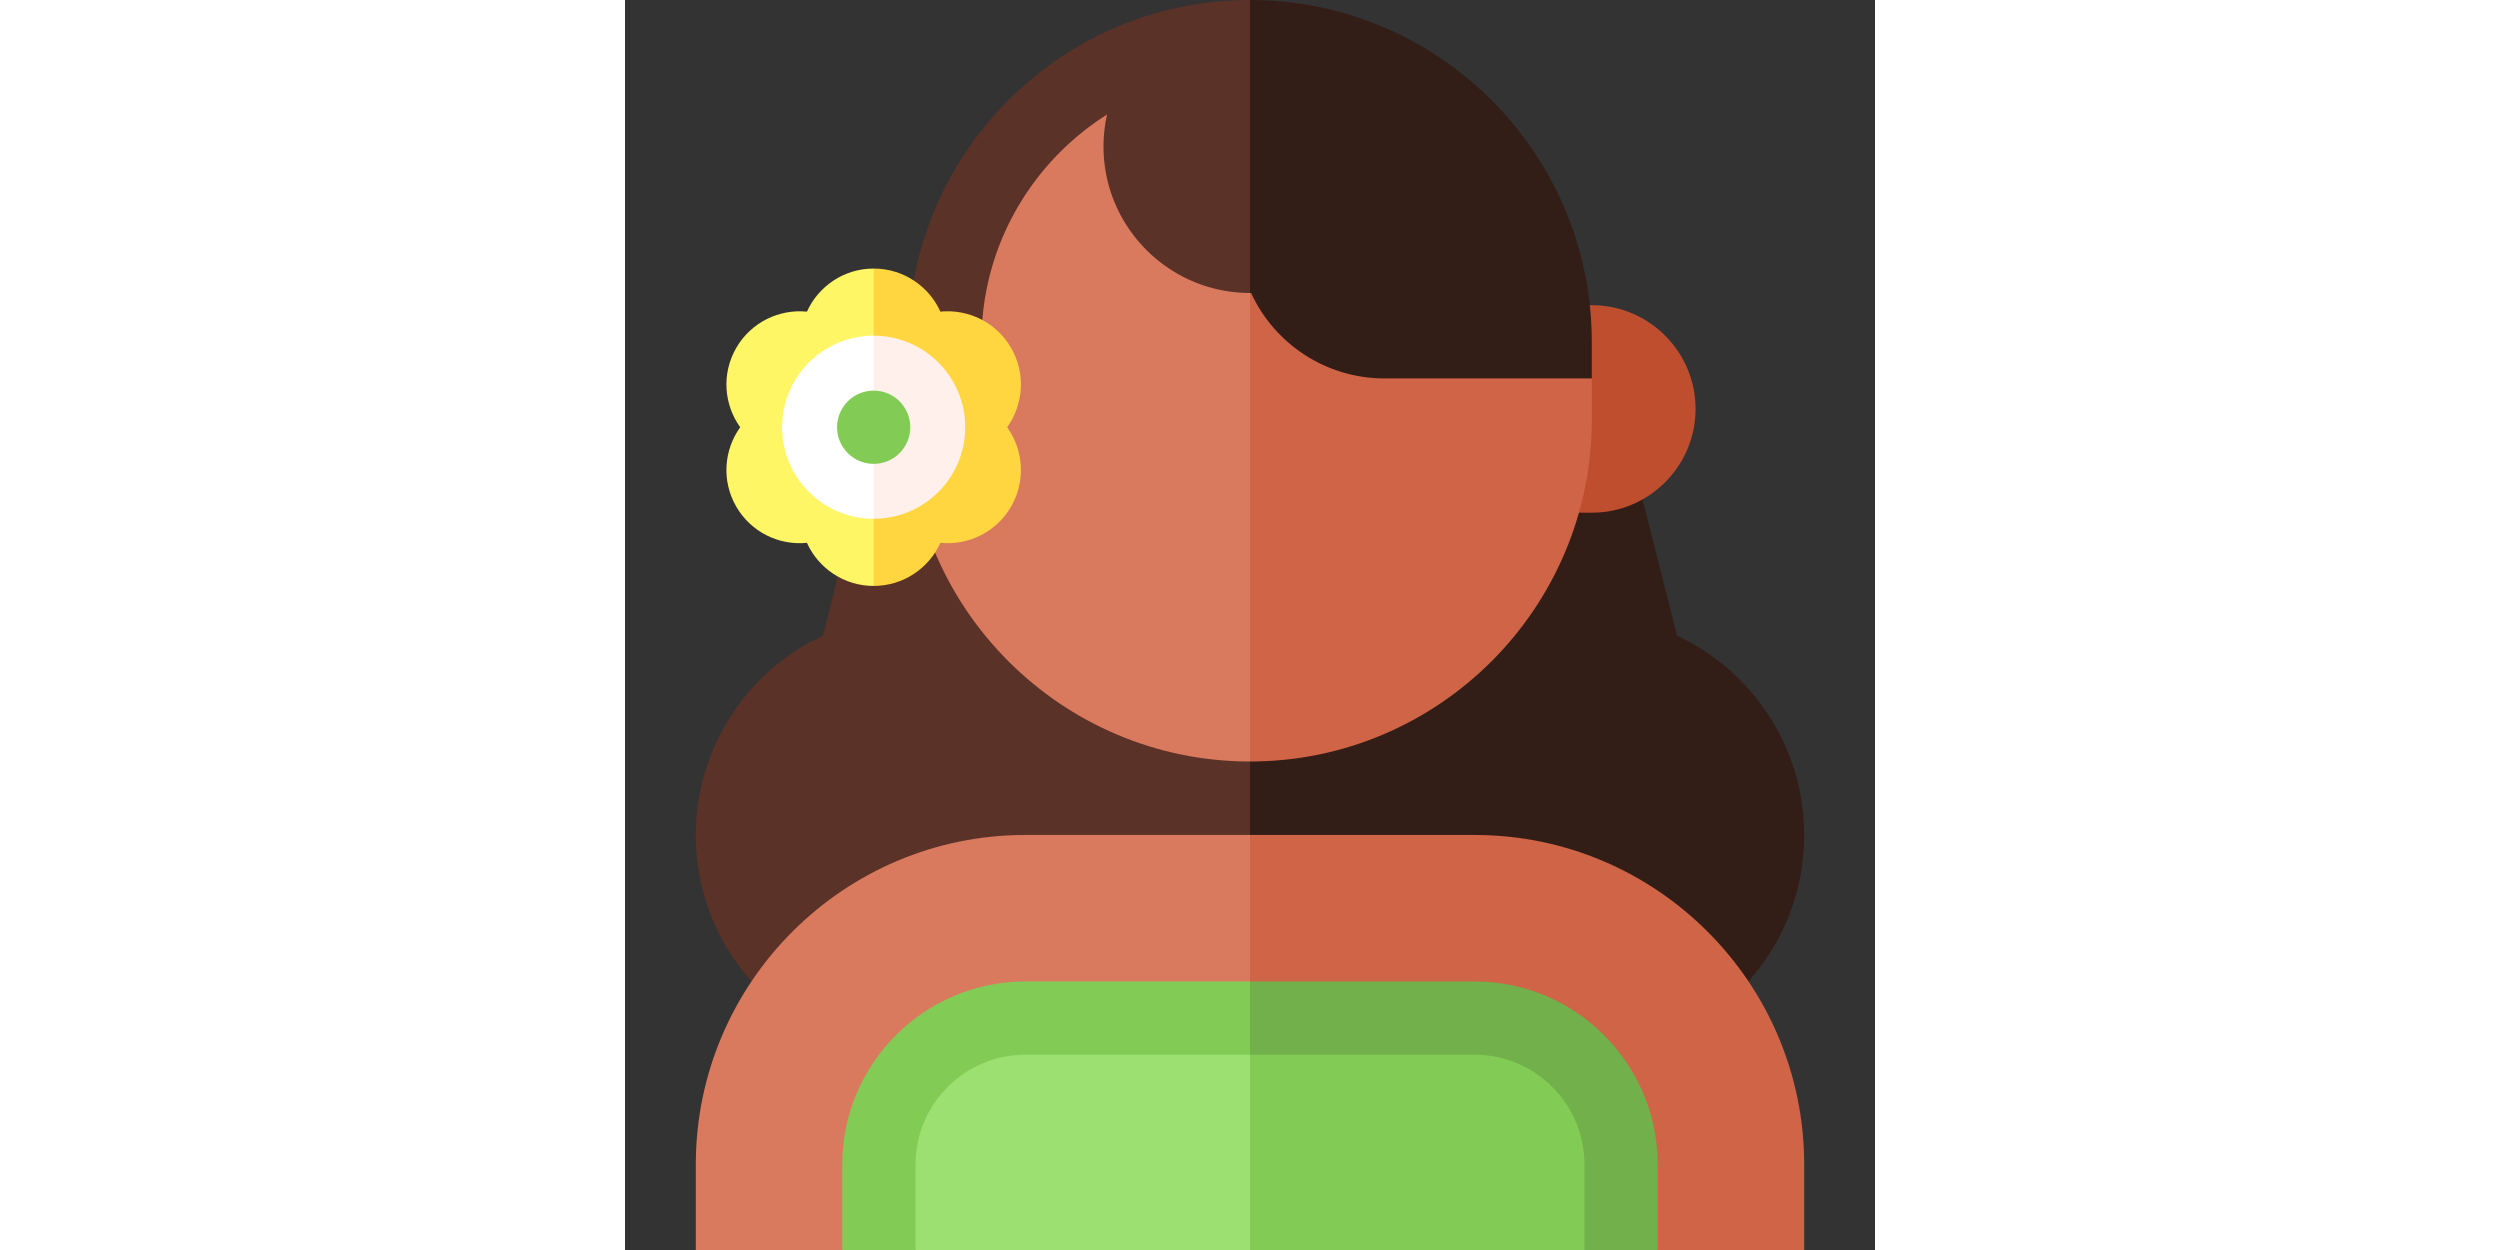 <svg xmlns="http://www.w3.org/2000/svg" width="200" height="100" viewBox="0 0 512 512">
<rect x="0" y="0" width="512" height="512" fill="#333333" stroke="none"/>
<defs>
<style>
.petalo-1 {
    animation-name: color-1;
    animation-duration: 5s;
    animation-fill-mode:forwards;
}
.petalo-2 {
    animation-name: color-2;
    animation-duration: 5s;
    animation-fill-mode:forwards;
}

@keyframes color-1 {
    0% {
        fill:#fff;
    }
    30% {
        fill:#ffff00;
    }
    50% {
        fill:#fff;
    }
    100% {
        fill:#ffff00;
    }
}
@keyframes color-2 {
 0% {
        fill:#fff;
    }
    20% {
        fill:ffff00
    }
    30% {
        fill:#fff;
    }
    100% {
        fill:#ffff00;
    }
}
</style>
</defs>
    <path d="M445.573 415.248H241V194.381h173.213l16.706 65.99C462.381 274.999 483 306.834 483 342c0 27.233-12.135 52.707-33.294 69.892l-4.133 3.356z" fill="#331d17"/>
    <path d="M62.294 411.892C41.135 394.707 29 369.233 29 342c0-35.166 20.619-67.001 52.081-81.629l16.706-65.99H256v220.867H66.427l-4.133-3.356z" fill="#5b3227"/>
    <path d="M396 210h-22.79l.318-85H396c23.435 0 42.5 19.065 42.5 42.5S419.435 210 396 210z" fill="#bf4e2e"/>
    <path d="M396 155v16.91c0 77.2-62.8 140-140 140l-40-282L396 155z" fill="#cf6446"/>
    <path d="M256 19.91v292c-77.2 0-140-62.8-140-140 0 0 15.855-152 140-152z" fill="#d97a5f"/>
    <path d="M483 477v35h-60l-217-40 50-130h92c74.44 0 135 60.56 135 135z" fill="#cf6446"/>
    <path d="M256 342v140L89 512H29v-35c0-74.44 60.56-135 135-135h92z" fill="#d97a5f"/>
    <path d="M348 402h-92l-50 70 187 40h30v-35c0-41.36-33.65-75-75-75z" fill="#71b04a"/>
    <path d="M164 402c-41.35 0-75 33.64-75 75v35h30l137-80v-30h-92z" fill="#82cc56"/>
    <path d="M396 140v15h-85c-23.82 0-44.96-14.1-54.55-35H256l-30-60 30-60c77.2 0 140 62.8 140 140z" fill="#331d17"/>
    <path d="M116 140v32h30v-32c0-39.152 20.564-73.586 51.455-93.084A59.912 59.912 0 0 0 196 60c0 33.08 26.92 60 60 60V0c-77.196 0-140 62.804-140 140z" fill="#5b3227"/>
    <path d="M393 477v35H256l-50-40 50-40h92c24.81 0 45 20.19 45 45z" fill="#82cc56"/>
    <path d="M256 432v80H119v-35c0-24.81 20.19-45 45-45h92z" fill="#9ce072"/>
    <path class="petalo-1" d="M158.15 142.5c6.08 10.53 5.04 23.22-1.62 32.5 6.66 9.28 7.7 21.97 1.62 32.5-6.09 10.53-17.59 15.98-28.96 14.85-4.71 10.41-15.17 17.65-27.34 17.65l-34.67-65 34.67-65c12.17 0 22.63 7.24 27.34 17.65 11.37-1.13 22.87 4.32 28.96 14.85z" fill="#ffd640"/>
    <path class="petalo-2" d="M101.85 110v130c-12.16 0-22.62-7.24-27.33-17.65-11.37 1.13-22.87-4.32-28.96-14.85-6.08-10.53-5.04-23.22 1.62-32.5-6.66-9.28-7.7-21.97-1.62-32.5 6.09-10.53 17.59-15.98 28.96-14.85C79.23 117.24 89.69 110 101.85 110z" fill="#fff666"/>
    <path d="M101.855 137.5l-17.5 37.5 17.5 37.5c20.711 0 37.5-16.789 37.5-37.5s-16.789-37.5-37.5-37.5z" fill="#fff0eb"/>
    <path d="M64.355 175c0 20.711 16.789 37.5 37.5 37.5v-75c-20.711 0-37.5 16.789-37.5 37.5z" fill="#fff"/>
    <circle cx="101.86" cy="175" r="15" fill="#82cc56"/>
</svg>
